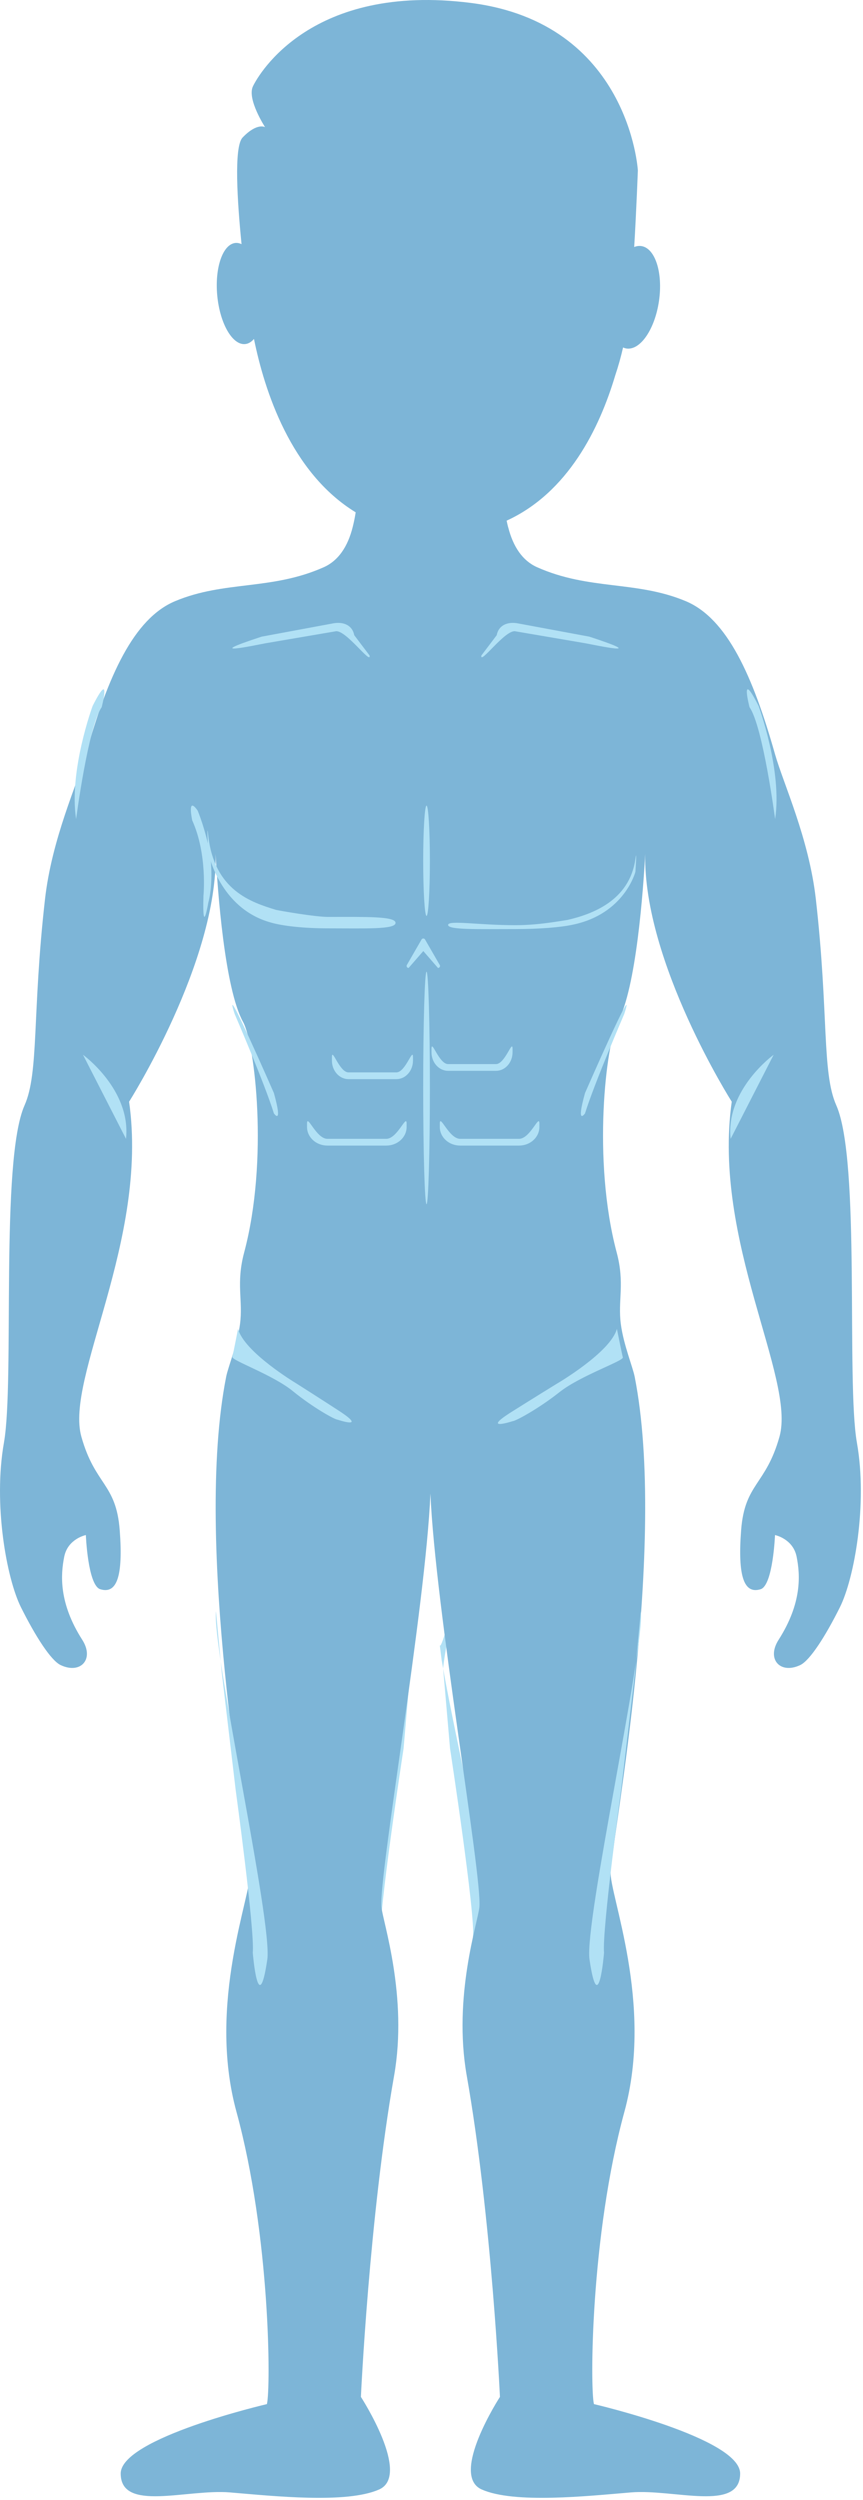 <?xml version="1.0" encoding="UTF-8"?>
<svg width="104px" height="301px" viewBox="0 0 104 301" version="1.1" xmlns="http://www.w3.org/2000/svg" xmlns:xlink="http://www.w3.org/1999/xlink">
    <!-- Generator: sketchtool 45.2 (43514) - http://www.bohemiancoding.com/sketch -->
    <title>E188D9BC-CFE6-4562-A3D0-A15C32BC2D58</title>
    <desc>Created with sketchtool.</desc>
    <defs></defs>
    <g id="survey" stroke="none" stroke-width="1" fill="none" fill-rule="evenodd">
        <g id="Body-" transform="translate(-324, -3332)">
            <g id="Group-81" transform="translate(174, 3270)">
                <g id="Group-75">
                    <g id="Group-45">
                        <g id="Group-46" transform="translate(6, 59)">
                            <g id="Group-40" transform="translate(144, 3)">
                                <path d="M53.399,200.888 C53.402,200.903 53.217,199.842 53.22,199.856 L53,198.112 C53.368,198.992 57.305,182.306 55.89,188.304 C55.89,188.304 53.738,197.418 53.399,200.888 C55.161,210.806 59.429,228.463 58.809,231.493 C57.47,238.034 56.99,233.221 56.99,233.221 C57.337,230.762 54.236,210.544 54.236,210.544 L53.399,200.888 Z" id="Fill-184" fill="#B1E1F5"></path>
                                <path d="M49.471,200.888 C49.468,200.903 49.653,199.842 49.65,199.856 L49.87,198.112 C49.502,198.992 45.565,182.306 46.98,188.304 C46.98,188.304 49.132,197.418 49.471,200.888 C47.709,210.806 43.441,228.463 44.061,231.493 C45.4,238.034 45.88,233.221 45.88,233.221 C45.533,230.762 48.634,210.544 48.634,210.544 L49.471,200.888 Z" id="Fill-186" fill="#B1E1F5"></path>
                                <path d="M103.267,173.711 C101.962,166.32 103.741,139.767 100.781,133.086 C99.023,129.118 99.884,122.061 98.318,108.267 C97.485,100.933 94.401,94.35 93.39,90.784 C90.734,81.416 87.642,74.475 82.633,72.381 C76.664,69.886 71.026,71.101 64.722,68.296 C62.959,67.512 61.83,65.807 61.244,63.487 L61.237,63.487 C61.172,63.226 61.108,62.963 61.054,62.692 C68.464,59.304 72.244,51.577 74.146,45.188 C74.511,44.104 74.824,42.984 75.087,41.837 C75.217,41.896 75.351,41.942 75.491,41.962 C77.163,42.21 78.917,39.648 79.414,36.241 C79.91,32.835 78.955,29.874 77.287,29.628 C77,29.585 76.712,29.632 76.428,29.743 C76.693,25.284 76.869,20.521 76.869,20.521 C76.869,20.521 75.842,2.769 56.715,0.349 C37.587,-2.072 31.212,8.857 30.48,10.398 C29.746,11.939 31.945,15.313 31.945,15.313 C31.945,15.313 30.992,14.726 29.234,16.56 C28.167,17.669 28.601,24.32 29.109,29.397 C28.868,29.284 28.621,29.23 28.372,29.253 C26.841,29.403 25.861,32.249 26.183,35.612 C26.507,38.976 28.013,41.579 29.544,41.429 C29.941,41.392 30.298,41.169 30.607,40.81 C31.866,47.023 35.042,56.917 42.863,61.687 C42.77,62.305 42.644,62.905 42.497,63.487 C41.911,65.807 40.782,67.512 39.019,68.296 C32.715,71.101 27.077,69.886 21.108,72.381 C16.099,74.475 13.007,81.416 10.351,90.784 C9.34,94.35 6.256,100.933 5.423,108.267 C3.857,122.061 4.718,129.118 2.96,133.086 C-0,139.767 1.779,166.32 0.474,173.711 C-0.829,181.104 0.788,190.051 2.526,193.529 C4.263,197.008 6.128,199.926 7.304,200.486 C9.702,201.627 11.412,199.787 9.912,197.443 C7.077,193.01 7.304,189.615 7.74,187.441 C8.173,185.268 10.345,184.832 10.345,184.832 C10.345,184.832 10.585,190.897 12.083,191.356 C14.059,191.959 14.861,189.887 14.427,184.234 C13.992,178.582 11.452,178.85 9.806,172.988 C7.826,165.935 17.923,149.434 15.559,132.652 C15.559,132.652 26.232,115.851 25.986,102.835 C26.216,107.029 27.056,119.006 29.298,123.059 C30.704,125.601 32.396,139.66 29.423,150.809 C28.423,154.559 29.302,156.565 28.923,159.435 C28.595,161.923 27.495,164.561 27.256,165.768 C23.298,185.809 29.853,220.961 30.16,225.268 C30.359,228.054 24.914,241.171 28.493,254.268 C32.59,269.268 32.636,287.584 32.165,289.471 C32.165,289.471 14.546,293.566 14.546,297.828 C14.546,302.512 22.51,299.67 27.723,300.106 C32.937,300.541 41.782,301.49 45.691,299.75 C49.601,298.012 43.493,288.602 43.493,288.602 C43.493,288.602 44.492,266.935 47.493,249.935 C49.182,240.363 46.126,231.361 45.968,229.621 C45.624,225.838 51.296,193.575 51.871,179.827 C52.445,193.575 58.117,225.838 57.773,229.621 C57.615,231.361 54.559,240.363 56.248,249.935 C59.249,266.935 60.248,288.602 60.248,288.602 C60.248,288.602 54.14,298.012 58.05,299.75 C61.959,301.49 70.804,300.541 76.018,300.106 C81.231,299.67 89.195,302.512 89.195,297.828 C89.195,293.566 71.576,289.471 71.576,289.471 C71.105,287.584 71.151,269.268 75.248,254.268 C78.827,241.171 73.382,228.054 73.581,225.268 C73.888,220.961 80.443,185.809 76.485,165.768 C76.246,164.561 75.146,161.923 74.818,159.435 C74.439,156.565 75.318,154.559 74.318,150.809 C71.345,139.66 73.037,125.601 74.443,123.059 C76.685,119.006 77.525,107.029 77.755,102.835 C77.509,115.851 88.182,132.652 88.182,132.652 C85.818,149.434 95.915,165.935 93.935,172.988 C92.289,178.85 89.749,178.582 89.314,184.234 C88.88,189.887 89.682,191.959 91.658,191.356 C93.156,190.897 93.396,184.832 93.396,184.832 C93.396,184.832 95.568,185.268 96.001,187.441 C96.437,189.615 96.664,193.01 93.829,197.443 C92.329,199.787 94.039,201.627 96.437,200.486 C97.613,199.926 99.478,197.008 101.215,193.529 C102.953,190.051 104.57,181.104 103.267,173.711" id="Fill-188" fill="#7DB5D7"></path>
                                <path d="M28.403,215.543 C28.403,215.543 30.712,232.38 30.462,235.13 C30.462,235.13 31.129,243.277 32.212,235.944 C32.87,231.485 25.485,198.25 26.029,194 L26.72,201.343 L28.403,215.543 Z" id="Fill-190" fill="#B1E1F5"></path>
                                <path d="M74.851,215.543 C74.851,215.543 72.542,232.38 72.792,235.13 C72.792,235.13 72.125,243.277 71.042,235.944 C70.384,231.485 77.769,198.25 77.225,194 L76.534,201.343 L74.851,215.543 Z" id="Fill-192" fill="#B1E1F5"></path>
                                <path d="M39.552,110.404 C37.949,110.404 33.807,109.673 33.258,109.555 C30.292,108.642 25.804,107.227 25.096,100.569 C24.88,98.528 25.096,102.631 25.096,102.631 C25.096,102.631 26.408,109.383 32.662,111.085 C34.095,111.501 36.641,111.78 39.552,111.78 C44.034,111.78 47.668,111.933 47.668,111.121 C47.668,110.309 44.034,110.404 39.552,110.404" id="Fill-194" fill="#B1E1F5"></path>
                                <path d="M62.116,111.4 C63.719,111.4 65.208,111.24 66.468,111.062 L66.467,111.062 L66.47,111.062 C67.205,110.958 67.861,110.849 68.41,110.761 C71.376,110.074 75.864,108.44 76.572,103.428 C76.788,101.892 76.572,104.98 76.572,104.98 C76.572,104.98 75.26,110.062 69.006,111.343 C67.573,111.657 65.027,111.867 62.116,111.867 C57.634,111.867 54,111.982 54,111.371 C54,110.759 57.634,111.4 62.116,111.4" id="Fill-196" fill="#B1E1F5"></path>
                                <path d="M23.826,97.611 C23.826,97.611 24.852,100.088 25.285,102.798 C25.638,105.016 25.462,107.392 25.103,108.69 C25.103,108.69 24.371,113.017 24.519,107.861 C24.519,107.861 25.017,102.862 23.164,98.778 C23.164,98.778 22.507,95.736 23.826,97.611" id="Fill-198" fill="#B1E1F5"></path>
                                <path d="M28.282,122.098 C28.282,122.098 31.883,130.438 33.008,134.063 C33.008,134.063 34.133,135.657 33.008,131.61 C33.008,131.61 26.596,116.943 28.282,122.098" id="Fill-200" fill="#B1E1F5"></path>
                                <path d="M11.163,84.999 C11.163,84.999 8.277,92.812 9.172,98.625 C9.172,98.625 10.635,87.466 12.254,85.154 C12.254,85.154 13.484,80.413 11.163,84.999" id="Fill-202" fill="#B1E1F5"></path>
                                <path d="M91.417,84.999 C91.417,84.999 94.303,92.812 93.408,98.625 C93.408,98.625 91.945,87.466 90.326,85.154 C90.326,85.154 89.096,80.413 91.417,84.999" id="Fill-204" fill="#B1E1F5"></path>
                                <path d="M75.226,122.098 C75.226,122.098 71.625,130.438 70.5,134.063 C70.5,134.063 69.375,135.657 70.5,131.61 C70.5,131.61 76.912,116.943 75.226,122.098" id="Fill-206" fill="#B1E1F5"></path>
                                <path d="M28.687,160 C28.687,160 28.11,162.96 28.002,163.382 C27.896,163.805 32.889,165.54 35.293,167.504 C37.698,169.468 40.351,170.94 40.682,170.94 C40.682,170.94 44.495,172.216 40.682,169.762 C40.682,169.762 38.112,168.094 35.626,166.522 C35.626,166.522 29.409,162.792 28.687,160" id="Fill-208" fill="#B1E1F5"></path>
                                <path d="M74.342,160 C74.342,160 74.946,163.009 75.059,163.438 C75.171,163.867 69.939,165.632 67.419,167.627 C64.901,169.623 62.121,171.12 61.776,171.12 C61.776,171.12 57.78,172.417 61.776,169.923 C61.776,169.923 64.467,168.228 67.071,166.63 C67.071,166.63 73.586,162.838 74.342,160" id="Fill-210" fill="#B1E1F5"></path>
                                <path d="M52.976,116.161 L51.221,113.12 C51.178,113.045 51.098,113 51.012,113 C50.926,113 50.846,113.045 50.803,113.12 L49.033,116.186 C48.989,116.263 48.989,116.353 49.033,116.429 C49.075,116.503 49.155,116.549 49.241,116.549 L51.013,114.515 L52.782,116.549 L52.785,116.549 C52.918,116.549 53.027,116.442 53.027,116.307 C53.027,116.252 53.008,116.201 52.976,116.161" id="Fill-212" fill="#B1E1F5"></path>
                                <path d="M51.807,130.998 C51.807,138.728 51.623,144.996 51.404,144.996 C51.18,144.996 51,138.728 51,130.998 C51,123.268 51.18,117 51.404,117 C51.623,117 51.807,123.268 51.807,130.998" id="Fill-214" fill="#B1E1F5"></path>
                                <path d="M51.807,103.64 C51.807,107.307 51.623,110.28 51.404,110.28 C51.18,110.28 51,107.307 51,103.64 C51,99.973 51.18,97 51.404,97 C51.623,97 51.807,99.973 51.807,103.64" id="Fill-216" fill="#B1E1F5"></path>
                                <path d="M52,126.702 C52,127.936 52.895,128.936 53.998,128.936 L59.77,128.936 C60.874,128.936 61.768,127.936 61.768,126.702 L61.768,126.293 C61.768,125.058 60.874,128.124 59.77,128.124 L53.998,128.124 C52.895,128.124 52,125.058 52,126.293 L52,126.702 Z" id="Fill-218" fill="#B1E1F5"></path>
                                <path d="M53,135.702 C53,136.936 54.099,137.936 55.455,137.936 L62.547,137.936 C63.903,137.936 65.002,136.936 65.002,135.702 L65.002,135.293 C65.002,134.058 63.903,137.123 62.547,137.123 L55.455,137.123 C54.099,137.123 53,134.058 53,135.293 L53,135.702 Z" id="Fill-220" fill="#B1E1F5"></path>
                                <path d="M49.768,127.702 C49.768,128.936 48.873,129.936 47.77,129.936 L41.998,129.936 C40.894,129.936 40,128.936 40,127.702 L40,127.293 C40,126.058 40.894,129.124 41.998,129.124 L47.77,129.124 C48.873,129.124 49.768,126.058 49.768,127.293 L49.768,127.702 Z" id="Fill-222" fill="#B1E1F5"></path>
                                <path d="M49.002,135.702 C49.002,136.936 47.903,137.936 46.547,137.936 L39.455,137.936 C38.099,137.936 37,136.936 37,135.702 L37,135.293 C37,134.058 38.099,137.123 39.455,137.123 L46.547,137.123 C47.903,137.123 49.002,134.058 49.002,135.293 L49.002,135.702 Z" id="Fill-224" fill="#B1E1F5"></path>
                                <path d="M42.69,76.482 C42.463,75.265 41.365,74.831 40.149,75.057 L31.527,76.658 C23.937,79.139 30.775,77.683 31.99,77.456 L40.453,76.012 C41.669,75.786 44.761,80.139 44.537,78.923 L42.69,76.482 Z" id="Fill-226" fill="#B1E1F5"></path>
                                <path d="M59.859,76.482 C60.085,75.265 61.184,74.831 62.4,75.057 L71.022,76.658 C78.612,79.139 71.774,77.683 70.559,77.456 L62.096,76.012 C60.88,75.786 57.788,80.139 58.012,78.923 L59.859,76.482 Z" id="Fill-228" fill="#B1E1F5"></path>
                                <path d="M93.234,127 C93.234,127 87.414,131.209 88.048,137.127 L93.234,127 Z" id="Fill-230" fill="#B1E1F5"></path>
                                <path d="M10,127 C10,127 15.82,131.209 15.186,137.127 L10,127 Z" id="Fill-232" fill="#B1E1F5"></path>
                            </g>
                        </g>
                    </g>
                </g>
            </g>
        </g>
    </g>
</svg>